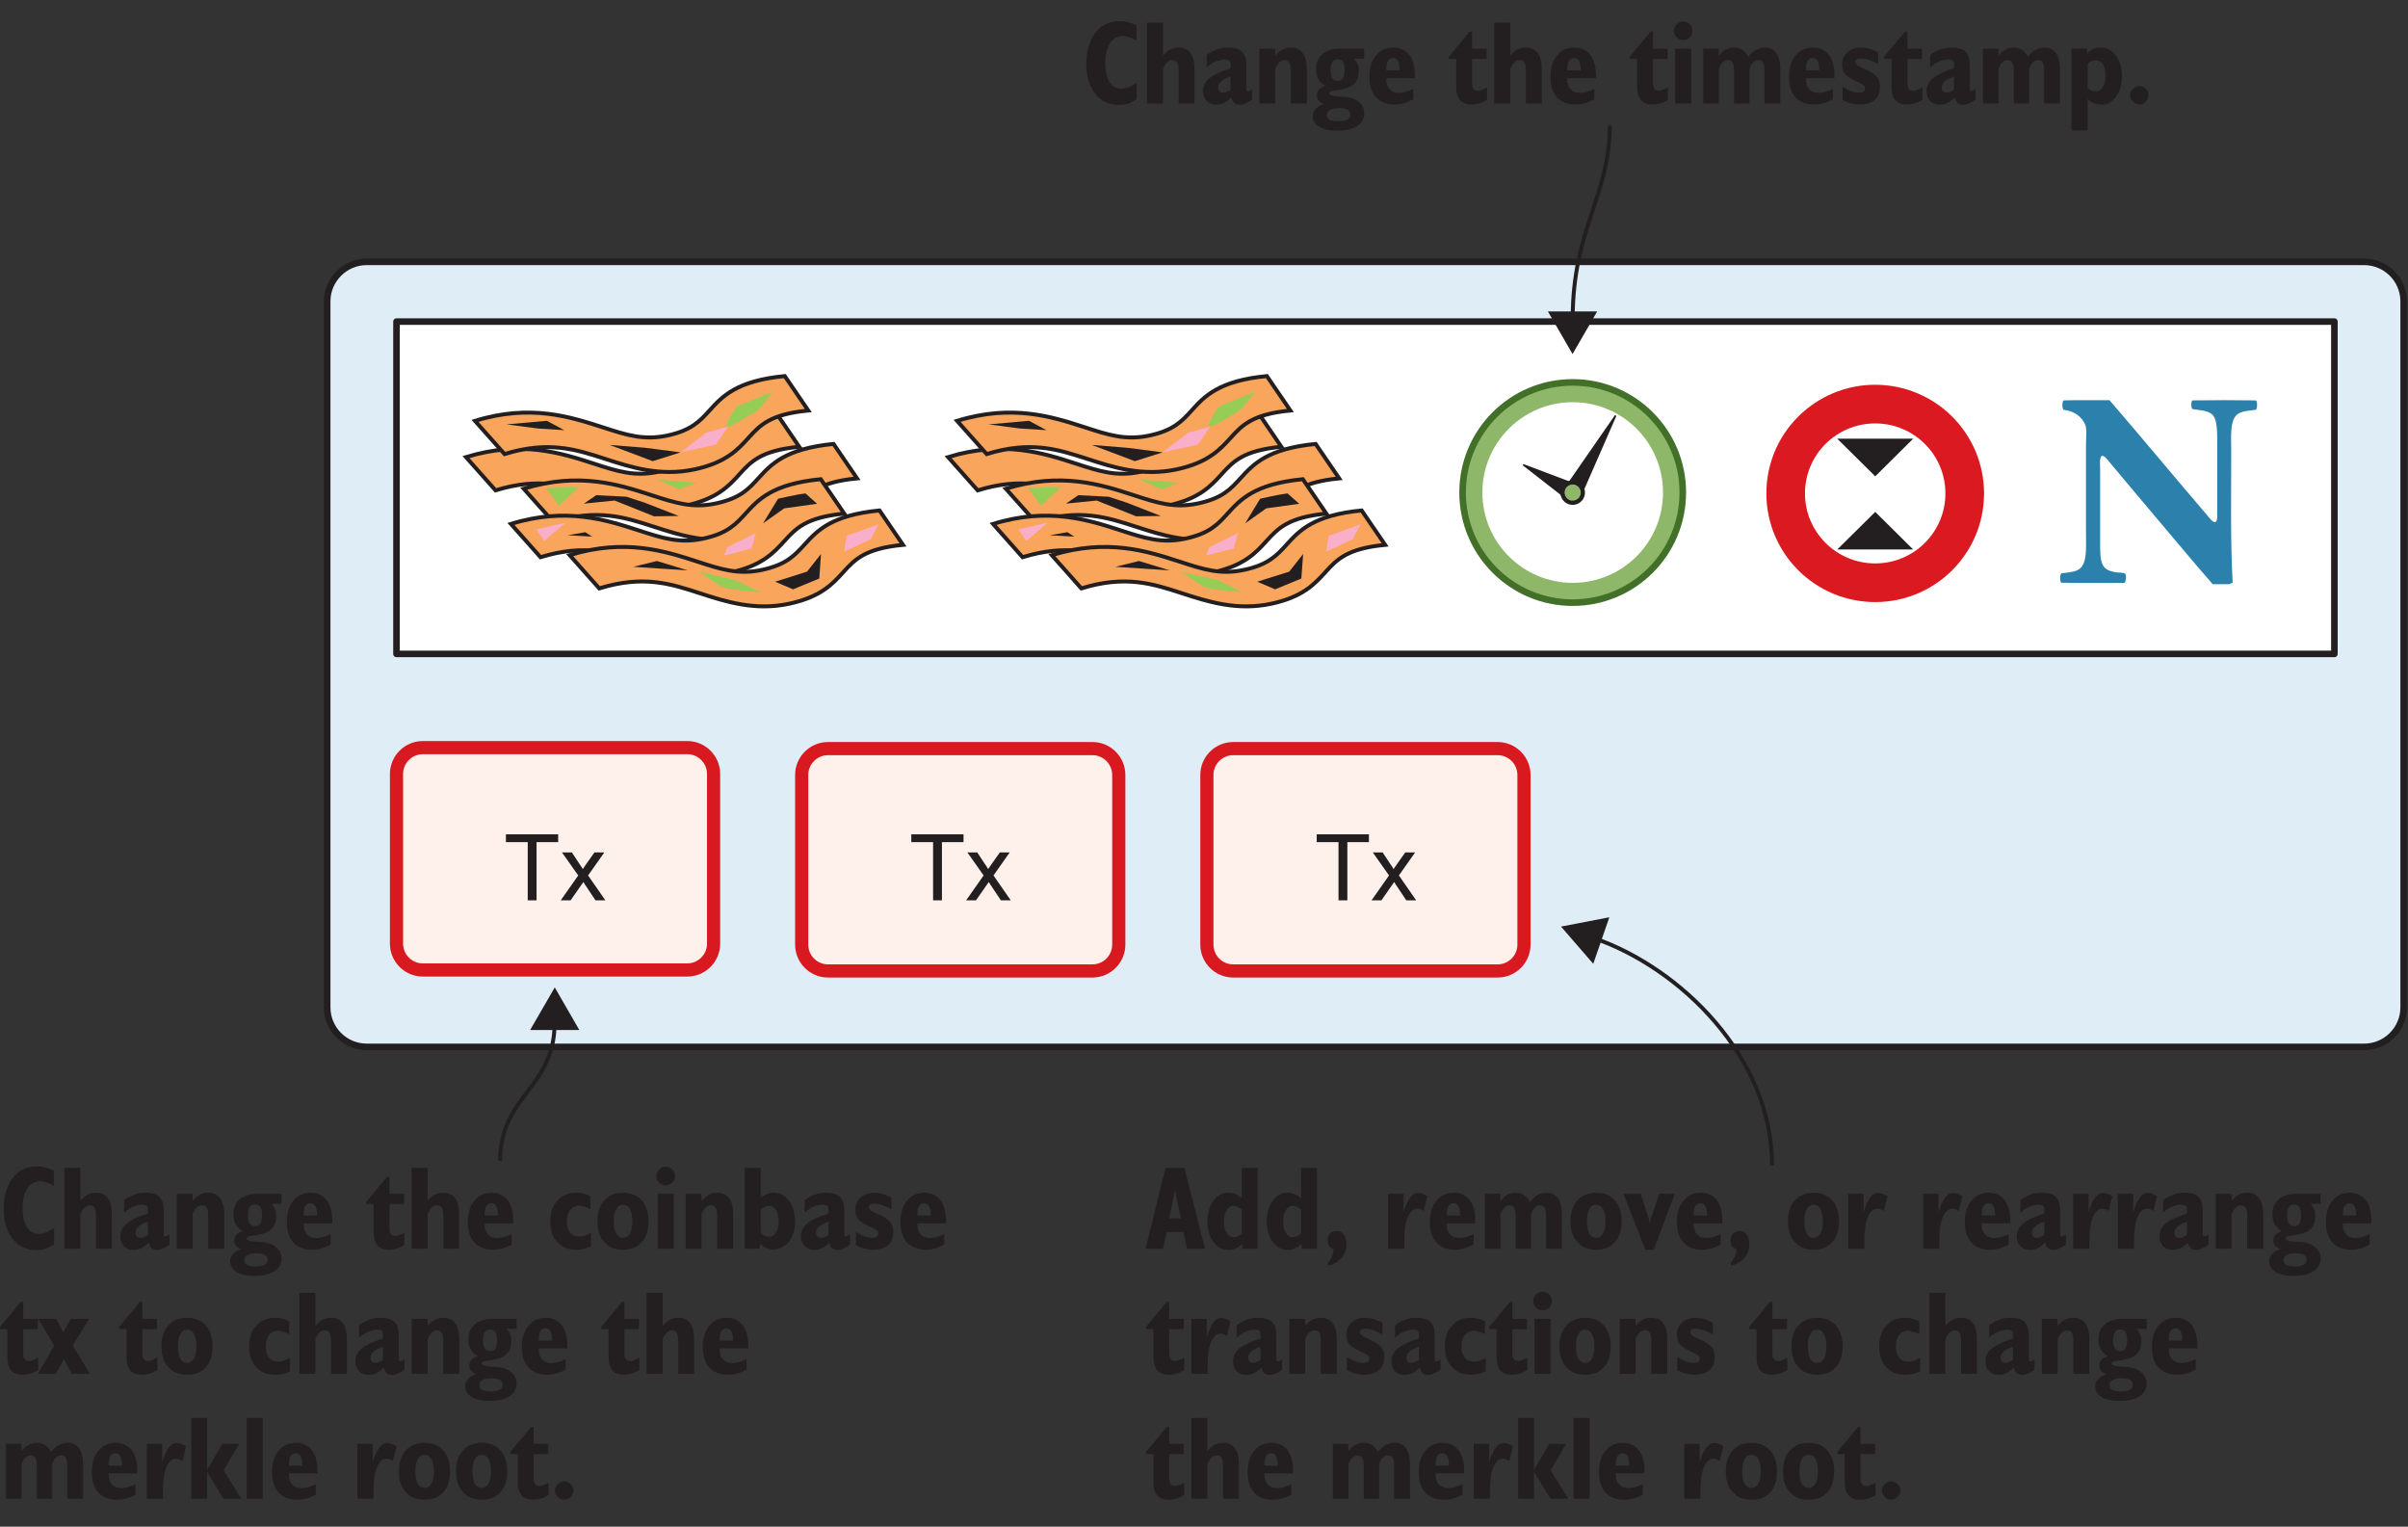 <?xml version="1.0" encoding="UTF-8"?>
<svg xmlns="http://www.w3.org/2000/svg" xmlns:xlink="http://www.w3.org/1999/xlink" width="183pt" height="116pt" viewBox="0 0 183 116" version="1.1">
<rect x="0" y="0" width="183" height="116" fill="#333333" stroke="none"/>
<defs>
<g>
<symbol overflow="visible" id="glyph0-0">
<path style="stroke:none;" d="M 4.953 1.594 L 4.953 -6.344 L 0.453 -6.344 L 0.453 1.594 Z M 0.953 -5.844 L 4.453 -5.844 L 4.453 1.094 L 0.953 1.094 Z M 0.953 -5.844 "/>
</symbol>
<symbol overflow="visible" id="glyph0-1">
<path style="stroke:none;" d="M 4.109 -1.578 C 3.859 -1.406 3.641 -1.281 3.469 -1.219 C 3.297 -1.156 3.125 -1.125 2.969 -1.125 C 2.562 -1.125 2.266 -1.281 2.047 -1.625 C 1.828 -1.953 1.719 -2.438 1.719 -3.062 C 1.719 -3.719 1.844 -4.219 2.078 -4.578 C 2.312 -4.938 2.641 -5.125 3.078 -5.125 C 3.219 -5.125 3.359 -5.094 3.531 -5.031 C 3.719 -4.984 3.891 -4.891 4.094 -4.781 L 4.094 -5.938 C 3.875 -6.031 3.656 -6.125 3.453 -6.172 C 3.234 -6.234 3.016 -6.25 2.766 -6.25 C 2.016 -6.25 1.406 -5.953 0.969 -5.375 C 0.516 -4.781 0.281 -4 0.281 -3.016 C 0.281 -2.062 0.516 -1.312 0.969 -0.734 C 1.406 -0.172 2.016 0.109 2.766 0.109 C 3.031 0.109 3.266 0.078 3.484 0 C 3.703 -0.078 3.906 -0.188 4.109 -0.328 Z M 4.109 -1.578 "/>
</symbol>
<symbol overflow="visible" id="glyph0-2">
<path style="stroke:none;" d="M 1.672 0 L 1.672 -2.656 C 1.781 -2.875 1.891 -3.047 2 -3.141 C 2.109 -3.234 2.234 -3.297 2.375 -3.297 C 2.547 -3.297 2.672 -3.234 2.75 -3.109 C 2.828 -2.969 2.859 -2.75 2.859 -2.453 L 2.859 0 L 4.062 0 L 4.062 -2.641 C 4.062 -3.156 3.969 -3.562 3.766 -3.828 C 3.562 -4.109 3.266 -4.25 2.875 -4.25 C 2.625 -4.25 2.406 -4.203 2.219 -4.109 C 2.047 -4.016 1.859 -3.859 1.672 -3.641 L 1.672 -6.141 L 0.453 -6.141 L 0.453 0 Z M 1.672 0 "/>
</symbol>
<symbol overflow="visible" id="glyph0-3">
<path style="stroke:none;" d="M 2.031 -0.891 C 1.938 -0.844 1.844 -0.828 1.75 -0.828 C 1.625 -0.828 1.531 -0.859 1.469 -0.922 C 1.406 -1 1.375 -1.094 1.375 -1.234 C 1.375 -1.406 1.453 -1.562 1.609 -1.688 C 1.75 -1.812 1.984 -1.938 2.312 -2.047 L 2.312 -1.047 C 2.219 -0.984 2.125 -0.922 2.031 -0.891 Z M 2.594 -0.031 C 2.703 0.047 2.844 0.094 3 0.094 C 3.125 0.094 3.281 0.062 3.422 0 C 3.578 -0.062 3.766 -0.156 3.953 -0.312 L 3.953 -1.094 C 3.875 -1.031 3.812 -1 3.766 -0.984 C 3.703 -0.953 3.656 -0.938 3.641 -0.938 C 3.594 -0.938 3.562 -0.953 3.547 -0.984 C 3.531 -1 3.516 -1.031 3.516 -1.094 L 3.516 -2.906 C 3.516 -3.391 3.406 -3.719 3.188 -3.938 C 2.969 -4.156 2.609 -4.25 2.125 -4.25 C 1.828 -4.25 1.531 -4.219 1.281 -4.109 C 1.016 -4.016 0.75 -3.875 0.5 -3.688 L 0.5 -2.734 C 0.719 -2.938 0.938 -3.094 1.172 -3.188 C 1.406 -3.281 1.641 -3.344 1.875 -3.344 C 2.031 -3.344 2.141 -3.312 2.219 -3.266 C 2.281 -3.203 2.312 -3.125 2.312 -3.016 L 2.312 -2.672 C 1.547 -2.438 1.016 -2.172 0.688 -1.906 C 0.375 -1.641 0.219 -1.328 0.219 -0.953 C 0.219 -0.641 0.312 -0.391 0.5 -0.188 C 0.688 0 0.938 0.094 1.25 0.094 C 1.438 0.094 1.625 0.047 1.797 -0.031 C 1.969 -0.109 2.172 -0.266 2.375 -0.453 C 2.438 -0.266 2.5 -0.125 2.594 -0.031 Z M 2.594 -0.031 "/>
</symbol>
<symbol overflow="visible" id="glyph0-4">
<path style="stroke:none;" d="M 1.656 0 L 1.656 -2.656 C 1.766 -2.875 1.875 -3.047 1.984 -3.141 C 2.094 -3.234 2.234 -3.297 2.359 -3.297 C 2.531 -3.297 2.656 -3.234 2.734 -3.109 C 2.812 -2.984 2.844 -2.766 2.844 -2.453 L 2.844 0 L 4.062 0 L 4.062 -2.641 C 4.062 -3.156 3.953 -3.562 3.75 -3.828 C 3.547 -4.109 3.25 -4.25 2.859 -4.25 C 2.609 -4.25 2.391 -4.203 2.219 -4.109 C 2.031 -4.016 1.844 -3.859 1.672 -3.641 L 1.641 -4.172 L 0.453 -4.172 L 0.453 0 Z M 1.656 0 "/>
</symbol>
<symbol overflow="visible" id="glyph0-5">
<path style="stroke:none;" d="M 2.672 0.469 C 2.812 0.547 2.875 0.672 2.875 0.844 C 2.875 1.016 2.812 1.125 2.656 1.219 C 2.5 1.297 2.281 1.344 2 1.344 C 1.688 1.344 1.469 1.312 1.328 1.234 C 1.188 1.156 1.109 1.031 1.109 0.875 C 1.109 0.703 1.188 0.562 1.344 0.484 C 1.5 0.391 1.719 0.344 2.016 0.344 C 2.312 0.344 2.531 0.391 2.672 0.469 Z M 1.516 -3.156 C 1.609 -3.297 1.75 -3.359 1.922 -3.359 C 2.109 -3.359 2.234 -3.297 2.328 -3.172 C 2.406 -3.047 2.453 -2.828 2.453 -2.531 C 2.453 -2.25 2.406 -2.047 2.328 -1.906 C 2.234 -1.781 2.109 -1.719 1.922 -1.719 C 1.75 -1.719 1.609 -1.781 1.516 -1.922 C 1.438 -2.047 1.391 -2.266 1.391 -2.531 C 1.391 -2.812 1.438 -3.031 1.516 -3.156 Z M 0.5 -1.047 C 0.391 -0.922 0.344 -0.781 0.344 -0.609 C 0.344 -0.453 0.391 -0.328 0.484 -0.219 C 0.562 -0.109 0.703 -0.031 0.875 0.031 C 0.609 0.125 0.391 0.25 0.25 0.406 C 0.109 0.562 0.031 0.734 0.031 0.938 C 0.031 1.297 0.203 1.578 0.516 1.766 C 0.844 1.969 1.297 2.062 1.875 2.062 C 2.531 2.062 3.031 1.953 3.391 1.719 C 3.75 1.484 3.938 1.156 3.938 0.734 C 3.938 0.375 3.781 0.078 3.484 -0.141 C 3.203 -0.375 2.812 -0.5 2.328 -0.516 C 2.266 -0.516 2.156 -0.531 2.047 -0.531 C 1.531 -0.562 1.281 -0.641 1.281 -0.781 C 1.281 -0.891 1.453 -0.969 1.781 -1 C 1.984 -1.016 2.141 -1.047 2.266 -1.078 C 2.688 -1.156 3 -1.312 3.219 -1.531 C 3.422 -1.766 3.531 -2.062 3.531 -2.453 C 3.531 -2.641 3.516 -2.828 3.453 -2.984 C 3.391 -3.125 3.297 -3.281 3.172 -3.406 L 3.938 -3.406 L 3.938 -4.172 L 2.141 -4.172 C 1.547 -4.172 1.094 -4.031 0.766 -3.766 C 0.438 -3.484 0.281 -3.109 0.281 -2.625 C 0.281 -2.328 0.328 -2.062 0.453 -1.859 C 0.562 -1.641 0.75 -1.469 0.984 -1.344 C 0.781 -1.266 0.609 -1.172 0.5 -1.047 Z M 0.5 -1.047 "/>
</symbol>
<symbol overflow="visible" id="glyph0-6">
<path style="stroke:none;" d="M 1.516 -2.609 C 1.516 -2.891 1.562 -3.109 1.641 -3.234 C 1.734 -3.391 1.859 -3.453 2.016 -3.453 C 2.188 -3.453 2.328 -3.391 2.406 -3.234 C 2.484 -3.094 2.531 -2.875 2.531 -2.562 L 2.531 -2.516 L 1.516 -2.516 Z M 2.969 -0.875 C 2.797 -0.844 2.641 -0.812 2.5 -0.812 C 2.172 -0.812 1.938 -0.906 1.766 -1.094 C 1.594 -1.266 1.516 -1.531 1.516 -1.875 L 1.516 -1.922 L 3.688 -1.922 C 3.688 -1.953 3.688 -1.984 3.688 -2.047 C 3.688 -2.094 3.688 -2.125 3.688 -2.141 C 3.688 -2.797 3.547 -3.312 3.266 -3.688 C 2.969 -4.062 2.562 -4.25 2.062 -4.25 C 1.5 -4.25 1.047 -4.047 0.734 -3.641 C 0.391 -3.25 0.234 -2.703 0.234 -2.016 C 0.234 -1.344 0.406 -0.828 0.734 -0.469 C 1.078 -0.094 1.562 0.078 2.172 0.078 C 2.391 0.078 2.609 0.047 2.844 -0.016 C 3.078 -0.078 3.328 -0.188 3.562 -0.312 L 3.562 -1.109 C 3.328 -1 3.125 -0.922 2.969 -0.875 Z M 2.969 -0.875 "/>
</symbol>
<symbol overflow="visible" id="glyph0-7">
<path style="stroke:none;" d=""/>
</symbol>
<symbol overflow="visible" id="glyph0-8">
<path style="stroke:none;" d="M 0 -3.562 L 0 -3.391 L 0.562 -3.391 L 0.562 -1.281 C 0.562 -0.812 0.656 -0.484 0.859 -0.25 C 1.047 -0.031 1.344 0.078 1.75 0.078 C 1.938 0.078 2.141 0.047 2.328 -0.016 C 2.516 -0.062 2.703 -0.156 2.906 -0.281 L 2.906 -1.219 C 2.734 -1.125 2.578 -1.062 2.484 -1.031 C 2.375 -0.984 2.297 -0.969 2.219 -0.969 C 2.062 -0.969 1.953 -1.016 1.875 -1.109 C 1.812 -1.203 1.766 -1.344 1.766 -1.531 L 1.766 -3.391 L 2.875 -3.391 L 2.875 -4.172 L 1.766 -4.172 L 1.766 -5.453 L 1.578 -5.453 Z M 0 -3.562 "/>
</symbol>
<symbol overflow="visible" id="glyph0-9">
<path style="stroke:none;" d="M 0.562 -5.016 C 0.703 -4.891 0.875 -4.812 1.062 -4.812 C 1.266 -4.812 1.438 -4.891 1.562 -5.016 C 1.703 -5.156 1.766 -5.312 1.766 -5.516 C 1.766 -5.719 1.703 -5.891 1.562 -6.016 C 1.438 -6.156 1.266 -6.234 1.062 -6.234 C 0.859 -6.234 0.703 -6.156 0.562 -6.016 C 0.438 -5.875 0.359 -5.719 0.359 -5.516 C 0.359 -5.312 0.438 -5.156 0.562 -5.016 Z M 1.672 0 L 1.672 -4.172 L 0.453 -4.172 L 0.453 0 Z M 1.672 0 "/>
</symbol>
<symbol overflow="visible" id="glyph0-10">
<path style="stroke:none;" d="M 1.641 0 L 1.641 -2.656 C 1.719 -2.859 1.812 -3.016 1.938 -3.125 C 2.047 -3.234 2.172 -3.297 2.328 -3.297 C 2.484 -3.297 2.609 -3.234 2.688 -3.109 C 2.75 -2.984 2.797 -2.766 2.797 -2.453 L 2.797 0 L 3.969 0 L 3.969 -2.656 C 4.047 -2.859 4.141 -3.016 4.25 -3.125 C 4.375 -3.234 4.516 -3.297 4.641 -3.297 C 4.812 -3.297 4.938 -3.234 5 -3.109 C 5.078 -2.984 5.109 -2.766 5.109 -2.453 L 5.109 0 L 6.312 0 L 6.312 -2.641 C 6.312 -3.156 6.203 -3.562 6.016 -3.828 C 5.812 -4.109 5.531 -4.25 5.141 -4.25 C 4.891 -4.25 4.656 -4.188 4.469 -4.078 C 4.25 -3.969 4.062 -3.781 3.875 -3.547 C 3.766 -3.781 3.609 -3.953 3.422 -4.078 C 3.266 -4.188 3.031 -4.25 2.781 -4.25 C 2.562 -4.25 2.359 -4.203 2.188 -4.109 C 2 -4.016 1.828 -3.859 1.641 -3.641 L 1.625 -4.172 L 0.453 -4.172 L 0.453 0 Z M 1.641 0 "/>
</symbol>
<symbol overflow="visible" id="glyph0-11">
<path style="stroke:none;" d="M 0.984 -0.016 C 1.203 0.047 1.406 0.078 1.609 0.078 C 2.109 0.078 2.5 -0.031 2.781 -0.266 C 3.062 -0.516 3.188 -0.844 3.188 -1.281 C 3.188 -1.578 3.109 -1.812 2.969 -2.016 C 2.797 -2.203 2.516 -2.406 2.109 -2.594 C 2.047 -2.625 1.953 -2.656 1.844 -2.703 C 1.5 -2.859 1.328 -3 1.328 -3.156 C 1.328 -3.25 1.359 -3.312 1.438 -3.359 C 1.5 -3.406 1.609 -3.422 1.75 -3.422 C 1.938 -3.422 2.141 -3.391 2.359 -3.312 C 2.578 -3.234 2.812 -3.125 3.047 -2.984 L 3.047 -3.875 C 2.828 -4 2.594 -4.094 2.375 -4.156 C 2.156 -4.219 1.938 -4.25 1.703 -4.25 C 1.297 -4.25 0.969 -4.125 0.703 -3.891 C 0.438 -3.641 0.312 -3.344 0.312 -2.969 C 0.312 -2.672 0.375 -2.438 0.531 -2.234 C 0.688 -2.047 1.062 -1.828 1.656 -1.562 C 1.812 -1.469 1.922 -1.406 1.984 -1.359 C 2.031 -1.312 2.047 -1.234 2.047 -1.156 C 2.047 -1.047 2.016 -0.969 1.938 -0.906 C 1.859 -0.859 1.75 -0.828 1.609 -0.828 C 1.438 -0.828 1.234 -0.859 1.031 -0.922 C 0.828 -1 0.609 -1.109 0.344 -1.266 L 0.344 -0.266 C 0.562 -0.156 0.781 -0.062 0.984 -0.016 Z M 0.984 -0.016 "/>
</symbol>
<symbol overflow="visible" id="glyph0-12">
<path style="stroke:none;" d="M 1.938 -3.219 C 2.047 -3.266 2.156 -3.281 2.266 -3.281 C 2.5 -3.281 2.688 -3.188 2.828 -2.984 C 2.969 -2.766 3.031 -2.484 3.031 -2.109 C 3.031 -1.734 2.969 -1.453 2.828 -1.234 C 2.688 -1.031 2.516 -0.922 2.281 -0.922 C 2.172 -0.922 2.062 -0.938 1.969 -0.984 C 1.859 -1.031 1.766 -1.109 1.672 -1.203 L 1.672 -3 C 1.75 -3.109 1.859 -3.172 1.938 -3.219 Z M 1.672 2.047 L 1.672 -0.344 C 1.828 -0.188 1.984 -0.078 2.172 -0.016 C 2.344 0.047 2.531 0.094 2.734 0.094 C 3.156 0.094 3.531 -0.109 3.828 -0.516 C 4.125 -0.938 4.281 -1.453 4.281 -2.078 C 4.281 -2.719 4.125 -3.25 3.812 -3.656 C 3.516 -4.062 3.125 -4.25 2.656 -4.25 C 2.453 -4.25 2.266 -4.219 2.094 -4.141 C 1.922 -4.062 1.766 -3.938 1.641 -3.781 L 1.609 -4.172 L 0.453 -4.172 L 0.453 2.047 Z M 1.672 2.047 "/>
</symbol>
<symbol overflow="visible" id="glyph0-13">
<path style="stroke:none;" d="M 0.609 -0.141 C 0.75 0 0.906 0.078 1.094 0.078 C 1.281 0.078 1.453 0 1.578 -0.141 C 1.719 -0.266 1.797 -0.438 1.797 -0.625 C 1.797 -0.812 1.734 -0.984 1.594 -1.109 C 1.453 -1.25 1.281 -1.328 1.094 -1.328 C 0.906 -1.328 0.75 -1.25 0.609 -1.109 C 0.469 -0.969 0.391 -0.812 0.391 -0.625 C 0.391 -0.438 0.469 -0.266 0.609 -0.141 Z M 0.609 -0.141 "/>
</symbol>
<symbol overflow="visible" id="glyph0-14">
<path style="stroke:none;" d="M 3.344 -1.203 C 3.156 -1.109 3 -1.031 2.859 -0.984 C 2.719 -0.938 2.578 -0.922 2.453 -0.922 C 2.156 -0.922 1.922 -1.016 1.75 -1.219 C 1.578 -1.438 1.5 -1.703 1.5 -2.078 C 1.5 -2.438 1.578 -2.734 1.75 -2.938 C 1.922 -3.156 2.156 -3.266 2.438 -3.266 C 2.547 -3.266 2.672 -3.234 2.812 -3.188 C 2.969 -3.156 3.109 -3.094 3.281 -3 L 3.281 -3.984 C 3.109 -4.078 2.922 -4.141 2.75 -4.188 C 2.578 -4.234 2.391 -4.25 2.219 -4.25 C 1.625 -4.25 1.141 -4.062 0.781 -3.656 C 0.406 -3.266 0.234 -2.734 0.234 -2.078 C 0.234 -1.406 0.406 -0.891 0.781 -0.5 C 1.141 -0.109 1.609 0.078 2.219 0.078 C 2.406 0.078 2.594 0.062 2.797 0.016 C 2.969 -0.031 3.156 -0.094 3.344 -0.188 Z M 3.344 -1.203 "/>
</symbol>
<symbol overflow="visible" id="glyph0-15">
<path style="stroke:none;" d="M 0.75 -0.5 C 1.094 -0.109 1.562 0.078 2.172 0.078 C 2.766 0.078 3.25 -0.109 3.594 -0.5 C 3.938 -0.875 4.109 -1.406 4.109 -2.078 C 4.109 -2.75 3.938 -3.281 3.594 -3.672 C 3.234 -4.062 2.766 -4.25 2.172 -4.25 C 1.578 -4.25 1.094 -4.062 0.75 -3.672 C 0.391 -3.281 0.219 -2.75 0.219 -2.078 C 0.219 -1.406 0.391 -0.875 0.75 -0.5 Z M 1.656 -3.016 C 1.766 -3.234 1.938 -3.344 2.172 -3.344 C 2.391 -3.344 2.578 -3.234 2.688 -3.016 C 2.812 -2.797 2.875 -2.5 2.875 -2.078 C 2.875 -1.672 2.812 -1.359 2.688 -1.156 C 2.578 -0.938 2.406 -0.828 2.172 -0.828 C 1.938 -0.828 1.766 -0.938 1.656 -1.141 C 1.531 -1.359 1.469 -1.672 1.469 -2.078 C 1.469 -2.5 1.531 -2.797 1.656 -3.016 Z M 1.656 -3.016 "/>
</symbol>
<symbol overflow="visible" id="glyph0-16">
<path style="stroke:none;" d="M 1.969 -3.172 C 2.062 -3.219 2.172 -3.25 2.281 -3.25 C 2.516 -3.25 2.688 -3.141 2.828 -2.938 C 2.969 -2.719 3.031 -2.438 3.031 -2.062 C 3.031 -1.703 2.969 -1.422 2.828 -1.219 C 2.688 -1.016 2.516 -0.906 2.281 -0.906 C 2.172 -0.906 2.062 -0.938 1.969 -0.984 C 1.859 -1.047 1.766 -1.125 1.672 -1.234 L 1.672 -2.969 C 1.766 -3.062 1.859 -3.125 1.969 -3.172 Z M 1.578 0 L 1.641 -0.375 C 1.797 -0.219 1.953 -0.109 2.109 -0.047 C 2.266 0.031 2.422 0.062 2.594 0.062 C 3.094 0.062 3.484 -0.141 3.812 -0.531 C 4.125 -0.922 4.281 -1.438 4.281 -2.078 C 4.281 -2.703 4.125 -3.234 3.812 -3.641 C 3.516 -4.047 3.109 -4.25 2.641 -4.25 C 2.484 -4.25 2.328 -4.219 2.156 -4.156 C 1.984 -4.094 1.828 -4 1.672 -3.875 L 1.672 -6.141 L 0.453 -6.141 L 0.453 0 Z M 1.578 0 "/>
</symbol>
<symbol overflow="visible" id="glyph0-17">
<path style="stroke:none;" d="M 1.234 0 L 1.859 -1.094 L 2.453 0 L 3.828 0 L 2.531 -2.156 L 3.781 -4.172 L 2.375 -4.172 L 1.812 -3.156 L 1.266 -4.172 L -0.094 -4.172 L 1.125 -2.141 L -0.109 0 Z M 1.234 0 "/>
</symbol>
<symbol overflow="visible" id="glyph0-18">
<path style="stroke:none;" d="M 1.688 0 L 1.688 -0.672 C 1.688 -1.391 1.766 -1.969 1.953 -2.406 C 2.141 -2.828 2.375 -3.047 2.672 -3.047 C 2.75 -3.047 2.828 -3.031 2.922 -3 C 3 -2.969 3.078 -2.922 3.156 -2.859 L 3.438 -3.984 C 3.328 -4.062 3.188 -4.125 3.078 -4.172 C 2.953 -4.219 2.828 -4.234 2.703 -4.234 C 2.5 -4.234 2.297 -4.125 2.125 -3.875 C 1.938 -3.641 1.766 -3.266 1.625 -2.781 L 1.625 -4.172 L 0.453 -4.172 L 0.453 0 Z M 1.688 0 "/>
</symbol>
<symbol overflow="visible" id="glyph0-19">
<path style="stroke:none;" d="M 1.641 0 L 1.641 -2.047 L 2.891 0 L 4.25 0 L 2.906 -2.156 L 4.078 -4.172 L 2.797 -4.172 L 1.641 -2.188 L 1.641 -6.141 L 0.438 -6.141 L 0.438 0 Z M 1.641 0 "/>
</symbol>
<symbol overflow="visible" id="glyph0-20">
<path style="stroke:none;" d="M 1.688 0 L 1.688 -6.141 L 0.469 -6.141 L 0.469 0 Z M 1.688 0 "/>
</symbol>
<symbol overflow="visible" id="glyph0-21">
<path style="stroke:none;" d="M 2.203 -4.422 L 2.656 -2.297 L 1.766 -2.297 Z M 1.297 0 L 1.562 -1.266 L 2.859 -1.266 L 3.109 0 L 4.484 0 L 2.922 -6.141 L 1.484 -6.141 L -0.031 0 Z M 1.297 0 "/>
</symbol>
<symbol overflow="visible" id="glyph0-22">
<path style="stroke:none;" d="M 2.562 -0.953 C 2.469 -0.906 2.359 -0.875 2.25 -0.875 C 2 -0.875 1.812 -0.984 1.688 -1.188 C 1.547 -1.391 1.484 -1.688 1.484 -2.062 C 1.484 -2.438 1.547 -2.719 1.688 -2.938 C 1.812 -3.141 2 -3.25 2.234 -3.25 C 2.344 -3.25 2.453 -3.219 2.547 -3.172 C 2.641 -3.125 2.75 -3.062 2.844 -2.969 L 2.844 -1.156 C 2.75 -1.062 2.656 -1 2.562 -0.953 Z M 2.891 0 L 4.047 0 L 4.047 -6.141 L 2.844 -6.141 L 2.844 -3.828 C 2.688 -3.969 2.516 -4.094 2.344 -4.156 C 2.172 -4.219 1.984 -4.25 1.766 -4.25 C 1.344 -4.25 0.984 -4.047 0.688 -3.641 C 0.391 -3.219 0.234 -2.703 0.234 -2.078 C 0.234 -1.438 0.391 -0.922 0.688 -0.516 C 0.984 -0.109 1.375 0.094 1.859 0.094 C 2.047 0.094 2.234 0.047 2.406 -0.031 C 2.578 -0.109 2.734 -0.219 2.875 -0.375 Z M 2.891 0 "/>
</symbol>
<symbol overflow="visible" id="glyph0-23">
<path style="stroke:none;" d="M 0.375 1.281 C 0.797 1.203 1.141 1 1.391 0.719 C 1.656 0.406 1.781 0.062 1.781 -0.328 C 1.781 -0.641 1.719 -0.906 1.578 -1.078 C 1.453 -1.266 1.266 -1.344 1.031 -1.344 C 0.844 -1.344 0.672 -1.281 0.547 -1.156 C 0.406 -1.016 0.344 -0.844 0.344 -0.641 C 0.344 -0.469 0.391 -0.328 0.453 -0.219 C 0.531 -0.109 0.641 -0.031 0.797 0.031 C 0.781 0.25 0.75 0.438 0.672 0.609 C 0.609 0.766 0.5 0.906 0.375 1.047 Z M 0.375 1.281 "/>
</symbol>
<symbol overflow="visible" id="glyph0-24">
<path style="stroke:none;" d="M 2.203 0.078 L 3.797 -4.172 L 2.625 -4.172 L 2.094 -2.641 C 2.047 -2.531 2.016 -2.422 1.984 -2.297 C 1.953 -2.172 1.922 -2.047 1.906 -1.922 C 1.875 -2.062 1.844 -2.219 1.812 -2.328 C 1.766 -2.453 1.75 -2.562 1.703 -2.656 L 1.203 -4.172 L -0.094 -4.172 L 1.562 0.078 Z M 2.203 0.078 "/>
</symbol>
<symbol overflow="visible" id="glyph1-0">
<path style="stroke:none;" d="M 4.375 0 L 4.375 -4.375 L 0.875 -4.375 L 0.875 0 Z M 0.984 -4.266 L 4.266 -4.266 L 4.266 -0.109 L 0.984 -0.109 Z M 0.984 -4.266 "/>
</symbol>
<symbol overflow="visible" id="glyph1-1">
<path style="stroke:none;" d="M 2.484 0 L 2.484 -4.422 L 4.125 -4.422 L 4.125 -5.016 L 0.156 -5.016 L 0.156 -4.422 L 1.812 -4.422 L 1.812 0 Z M 2.484 0 "/>
</symbol>
<symbol overflow="visible" id="glyph1-2">
<path style="stroke:none;" d="M 0.797 0 L 1.766 -1.391 L 1.938 -1.125 L 2.688 0 L 3.438 0 L 2.125 -1.891 L 3.359 -3.641 L 2.609 -3.641 L 2 -2.781 C 1.922 -2.656 1.828 -2.531 1.719 -2.375 C 1.656 -2.484 1.578 -2.625 1.469 -2.766 L 0.891 -3.641 L 0.141 -3.641 L 1.375 -1.891 L 0.047 0 Z M 0.797 0 "/>
</symbol>
</g>
<clipPath id="clip1">
  <path d="M 24 19 L 182.922 19 L 182.922 80 L 24 80 Z M 24 19 "/>
</clipPath>
</defs>
<g id="surface1">
<g clip-path="url(#clip1)" clip-rule="nonzero">
<path style=" stroke:none;fill-rule:nonzero;fill:rgb(87.045%,92.738%,96.3%);fill-opacity:1;" d="M 182.672 76.543 C 182.672 78.195 181.324 79.543 179.672 79.543 L 27.863 79.543 C 26.215 79.543 24.863 78.195 24.863 76.543 L 24.863 22.895 C 24.863 21.246 26.215 19.895 27.863 19.895 L 179.672 19.895 C 181.324 19.895 182.672 21.246 182.672 22.895 L 182.672 76.543 "/>
<path style="fill:none;stroke-width:5;stroke-linecap:butt;stroke-linejoin:round;stroke:rgb(13.73%,12.16%,12.549%);stroke-opacity:1;stroke-miterlimit:14.336;" d="M 1826.719 394.57 C 1826.719 378.047 1813.242 364.57 1796.719 364.57 L 278.633 364.57 C 262.148 364.57 248.633 378.047 248.633 394.57 L 248.633 931.055 C 248.633 947.539 262.148 961.055 278.633 961.055 L 1796.719 961.055 C 1813.242 961.055 1826.719 947.539 1826.719 931.055 Z M 1826.719 394.57 " transform="matrix(0.1,0,0,-0.1,0,116)"/>
</g>
<path style=" stroke:none;fill-rule:nonzero;fill:rgb(100%,100%,100%);fill-opacity:1;" d="M 30.133 24.434 L 177.406 24.434 L 177.406 49.684 L 30.133 49.684 L 30.133 24.434 "/>
<path style="fill:none;stroke-width:5;stroke-linecap:butt;stroke-linejoin:round;stroke:rgb(13.73%,12.16%,12.549%);stroke-opacity:1;stroke-miterlimit:14.336;" d="M 301.328 915.664 L 1774.062 915.664 L 1774.062 663.164 L 301.328 663.164 Z M 301.328 915.664 " transform="matrix(0.1,0,0,-0.1,0,116)"/>
<path style=" stroke:none;fill-rule:nonzero;fill:rgb(55.818%,71.75%,41.235%);fill-opacity:1;" d="M 111.152 37.422 C 111.152 42.043 114.898 45.789 119.52 45.789 C 124.141 45.789 127.887 42.043 127.887 37.422 C 127.887 32.801 124.141 29.055 119.52 29.055 C 114.898 29.055 111.152 32.801 111.152 37.422 "/>
<path style="fill:none;stroke-width:5;stroke-linecap:butt;stroke-linejoin:miter;stroke:rgb(26.077%,44.025%,16.101%);stroke-opacity:1;stroke-miterlimit:4;" d="M 1111.523 785.781 C 1111.523 739.57 1148.984 702.109 1195.195 702.109 C 1241.406 702.109 1278.867 739.57 1278.867 785.781 C 1278.867 831.992 1241.406 869.453 1195.195 869.453 C 1148.984 869.453 1111.523 831.992 1111.523 785.781 Z M 1111.523 785.781 " transform="matrix(0.1,0,0,-0.1,0,116)"/>
<path style=" stroke:none;fill-rule:nonzero;fill:rgb(100%,100%,100%);fill-opacity:1;" d="M 112.656 37.422 C 112.656 41.211 115.73 44.285 119.52 44.285 C 123.309 44.285 126.383 41.211 126.383 37.422 C 126.383 33.633 123.309 30.559 119.52 30.559 C 115.73 30.559 112.656 33.633 112.656 37.422 "/>
<path style=" stroke:none;fill-rule:nonzero;fill:rgb(13.73%,12.16%,12.549%);fill-opacity:1;" d="M 118.898 37.074 L 120.137 37.773 L 122.84 31.598 L 122.73 31.543 L 118.898 37.074 "/>
<path style=" stroke:none;fill-rule:nonzero;fill:rgb(13.73%,12.16%,12.549%);fill-opacity:1;" d="M 119.168 38.039 L 119.867 36.805 L 115.773 35.258 L 115.719 35.352 L 119.168 38.039 "/>
<path style=" stroke:none;fill-rule:nonzero;fill:rgb(55.818%,71.75%,41.235%);fill-opacity:1;" d="M 118.957 37.105 C 118.785 37.414 118.895 37.809 119.199 37.98 C 119.512 38.156 119.902 38.047 120.078 37.738 C 120.25 37.43 120.145 37.039 119.832 36.863 C 119.527 36.691 119.133 36.797 118.957 37.105 "/>
<path style=" stroke:none;fill-rule:nonzero;fill:rgb(13.73%,12.16%,12.549%);fill-opacity:1;" d="M 119.52 36.805 C 119.293 36.805 119.086 36.922 118.977 37.117 C 118.812 37.414 118.914 37.797 119.211 37.965 C 119.5 38.121 119.895 38.016 120.055 37.727 C 120.223 37.43 120.117 37.051 119.82 36.887 C 119.727 36.832 119.621 36.805 119.52 36.805 Z M 119.516 38.359 C 119.355 38.359 119.199 38.316 119.055 38.238 C 118.605 37.984 118.453 37.414 118.707 36.965 C 118.945 36.531 119.539 36.363 119.977 36.609 C 120.426 36.863 120.586 37.43 120.332 37.883 C 120.168 38.176 119.852 38.359 119.516 38.359 "/>
<path style=" stroke:none;fill-rule:nonzero;fill:rgb(97.411%,64.517%,36.134%);fill-opacity:1;" d="M 74.301 37.258 L 72.051 34.73 C 76.258 33.441 79.301 34.426 81.746 35.219 C 83.559 35.812 84.875 36.234 86.68 35.844 C 88.512 35.453 89.145 34.75 89.887 33.938 C 90.844 32.883 91.93 31.688 95.598 31.332 L 97.379 33.945 C 94.477 34.227 93.711 35.066 92.824 36.043 C 92.035 36.914 91.137 37.902 88.75 38.414 C 86.129 38.98 83.91 38.262 81.953 37.625 C 79.738 36.906 77.648 36.227 74.301 37.258 "/>
<path style="fill:none;stroke-width:3;stroke-linecap:butt;stroke-linejoin:miter;stroke:rgb(13.73%,12.16%,12.549%);stroke-opacity:1;stroke-miterlimit:4;" d="M 743.008 787.422 L 720.508 812.695 C 762.578 825.586 793.008 815.742 817.461 807.812 C 835.586 801.875 848.75 797.656 866.797 801.562 C 885.117 805.469 891.445 812.5 898.867 820.625 C 908.438 831.172 919.297 843.125 955.977 846.68 L 973.789 820.547 C 944.766 817.734 937.109 809.336 928.242 799.57 C 920.352 790.859 911.367 780.977 887.5 775.859 C 861.289 770.195 839.102 777.383 819.531 783.75 C 797.383 790.938 776.484 797.734 743.008 787.422 Z M 743.008 787.422 " transform="matrix(0.1,0,0,-0.1,0,116)"/>
<path style=" stroke:none;fill-rule:nonzero;fill:rgb(97.411%,64.517%,36.134%);fill-opacity:1;" d="M 78.691 39.656 L 76.441 37.133 C 80.648 35.836 83.691 36.824 86.137 37.617 C 87.949 38.211 89.266 38.637 91.07 38.246 C 92.902 37.852 93.535 37.148 94.277 36.336 C 95.234 35.281 96.32 34.086 99.984 33.73 L 101.773 36.348 C 98.867 36.629 98.102 37.469 97.215 38.441 C 96.426 39.312 95.523 40.301 93.141 40.816 C 90.52 41.383 88.301 40.66 86.34 40.023 C 84.133 39.305 82.035 38.625 78.691 39.656 "/>
<path style="fill:none;stroke-width:3;stroke-linecap:butt;stroke-linejoin:miter;stroke:rgb(13.73%,12.16%,12.549%);stroke-opacity:1;stroke-miterlimit:4;" d="M 786.914 763.438 L 764.414 788.672 C 806.484 801.641 836.914 791.758 861.367 783.828 C 879.492 777.891 892.656 773.633 910.703 777.539 C 929.023 781.484 935.352 788.516 942.773 796.641 C 952.344 807.188 963.203 819.141 999.844 822.695 L 1017.734 796.523 C 988.672 793.711 981.016 785.312 972.148 775.586 C 964.258 766.875 955.234 756.992 931.406 751.836 C 905.195 746.172 883.008 753.398 863.398 759.766 C 841.328 766.953 820.352 773.75 786.914 763.438 Z M 786.914 763.438 " transform="matrix(0.1,0,0,-0.1,0,116)"/>
<path style=" stroke:none;fill-rule:nonzero;fill:rgb(97.411%,64.517%,36.134%);fill-opacity:1;" d="M 77.715 42.336 L 75.469 39.809 C 79.676 38.512 82.719 39.504 85.164 40.297 C 86.977 40.887 88.293 41.312 90.098 40.922 C 91.93 40.527 92.566 39.824 93.301 39.012 C 94.262 37.957 95.348 36.762 99.012 36.41 L 100.797 39.023 C 97.895 39.305 97.129 40.145 96.238 41.117 C 95.449 41.988 94.551 42.98 92.168 43.492 C 89.547 44.059 87.328 43.34 85.371 42.703 C 83.156 41.98 81.062 41.305 77.715 42.336 "/>
<path style="fill:none;stroke-width:3;stroke-linecap:butt;stroke-linejoin:miter;stroke:rgb(13.73%,12.16%,12.549%);stroke-opacity:1;stroke-miterlimit:4;" d="M 777.148 736.641 L 754.688 761.914 C 796.758 774.883 827.188 764.961 851.641 757.031 C 869.766 751.133 882.93 746.875 900.977 750.781 C 919.297 754.727 925.664 761.758 933.008 769.883 C 942.617 780.43 953.477 792.383 990.117 795.898 L 1007.969 769.766 C 978.945 766.953 971.289 758.555 962.383 748.828 C 954.492 740.117 945.508 730.195 921.68 725.078 C 895.469 719.414 873.281 726.602 853.711 732.969 C 831.562 740.195 810.625 746.953 777.148 736.641 Z M 777.148 736.641 " transform="matrix(0.1,0,0,-0.1,0,116)"/>
<path style=" stroke:none;fill-rule:nonzero;fill:rgb(97.411%,64.517%,36.134%);fill-opacity:1;" d="M 82.18 44.707 L 79.934 42.18 C 84.141 40.891 87.184 41.875 89.629 42.668 C 91.445 43.262 92.754 43.688 94.559 43.297 C 96.391 42.902 97.031 42.199 97.77 41.391 C 98.727 40.332 99.816 39.137 103.48 38.785 L 105.266 41.398 C 102.359 41.676 101.594 42.52 100.707 43.492 C 99.914 44.363 99.02 45.352 96.637 45.867 C 94.016 46.434 91.797 45.715 89.832 45.078 C 87.621 44.355 85.527 43.676 82.18 44.707 "/>
<path style="fill:none;stroke-width:3;stroke-linecap:butt;stroke-linejoin:miter;stroke:rgb(13.73%,12.16%,12.549%);stroke-opacity:1;stroke-miterlimit:4;" d="M 821.797 712.93 L 799.336 738.203 C 841.406 751.094 871.836 741.25 896.289 733.32 C 914.453 727.383 927.539 723.125 945.586 727.031 C 963.906 730.977 970.312 738.008 977.695 746.094 C 987.266 756.68 998.164 768.633 1034.805 772.148 L 1052.656 746.016 C 1023.594 743.242 1015.938 734.805 1007.07 725.078 C 999.141 716.367 990.195 706.484 966.367 701.328 C 940.156 695.664 917.969 702.852 898.32 709.219 C 876.211 716.445 855.273 723.242 821.797 712.93 Z M 821.797 712.93 " transform="matrix(0.1,0,0,-0.1,0,116)"/>
<path style=" stroke:none;fill-rule:nonzero;fill:rgb(97.411%,64.517%,36.134%);fill-opacity:1;" d="M 74.984 34.5 L 72.734 31.977 C 76.941 30.68 79.984 31.672 82.43 32.461 C 84.242 33.055 85.559 33.477 87.363 33.09 C 89.195 32.695 89.832 31.992 90.57 31.18 C 91.527 30.121 92.617 28.926 96.277 28.574 L 98.062 31.191 C 95.16 31.469 94.395 32.312 93.508 33.285 C 92.715 34.156 91.82 35.145 89.434 35.66 C 86.812 36.223 84.594 35.504 82.633 34.867 C 80.418 34.148 78.332 33.469 74.984 34.5 "/>
<path style="fill:none;stroke-width:3;stroke-linecap:butt;stroke-linejoin:miter;stroke:rgb(13.73%,12.16%,12.549%);stroke-opacity:1;stroke-miterlimit:4;" d="M 749.844 815 L 727.344 840.234 C 769.414 853.203 799.844 843.281 824.297 835.391 C 842.422 829.453 855.586 825.234 873.633 829.102 C 891.953 833.047 898.32 840.078 905.703 848.203 C 915.273 858.789 926.172 870.742 962.773 874.258 L 980.625 848.086 C 951.602 845.312 943.945 836.875 935.078 827.148 C 927.148 818.438 918.203 808.555 894.336 803.398 C 868.125 797.773 845.938 804.961 826.328 811.328 C 804.18 818.516 783.32 825.312 749.844 815 Z M 749.844 815 " transform="matrix(0.1,0,0,-0.1,0,116)"/>
<path style=" stroke:none;fill-rule:nonzero;fill:rgb(13.73%,12.16%,12.549%);fill-opacity:1;" d="M 75.125 32.246 L 78.195 31.973 L 79.531 32.684 L 77.531 32.559 L 75.125 32.246 "/>
<path style=" stroke:none;fill-rule:nonzero;fill:rgb(13.73%,12.16%,12.549%);fill-opacity:1;" d="M 82.969 33.805 L 86.242 35.039 L 88.359 34.371 L 85.676 34.023 L 82.969 33.805 "/>
<path style=" stroke:none;fill-rule:nonzero;fill:rgb(13.73%,12.16%,12.549%);fill-opacity:1;" d="M 84.258 37.742 L 81.953 37.625 L 81.008 38.266 L 83.348 38.031 L 86.34 39.23 L 88.219 39.203 L 85.633 38.195 L 84.258 37.742 "/>
<path style=" stroke:none;fill-rule:nonzero;fill:rgb(13.73%,12.16%,12.549%);fill-opacity:1;" d="M 97.844 37.488 C 97.262 37.551 95.766 37.895 95.766 37.895 L 94.625 39.766 L 96.234 38.625 L 98.738 38.277 L 97.844 37.488 "/>
<path style=" stroke:none;fill-rule:nonzero;fill:rgb(13.73%,12.16%,12.549%);fill-opacity:1;" d="M 99.035 42.09 L 97.973 43.434 L 95.547 44.199 L 96.906 44.777 L 98.898 43.957 L 99.035 42.09 "/>
<path style=" stroke:none;fill-rule:nonzero;fill:rgb(13.73%,12.16%,12.549%);fill-opacity:1;" d="M 88.902 43.336 L 86.559 42.625 L 84.762 43.066 L 86.902 43.207 L 88.902 43.336 "/>
<path style=" stroke:none;fill-rule:nonzero;fill:rgb(13.73%,12.16%,12.549%);fill-opacity:1;" d="M 81.117 40.434 L 79.785 40.668 L 81.641 40.773 Z M 81.117 40.434 "/>
<path style=" stroke:none;fill-rule:evenodd;fill:rgb(97.639%,68.19%,79.195%);fill-opacity:1;" d="M 91.969 32.414 L 90.312 32.871 L 88.359 34.371 L 91.043 33.781 L 91.969 32.414 "/>
<path style=" stroke:none;fill-rule:evenodd;fill:rgb(97.639%,68.19%,79.195%);fill-opacity:1;" d="M 94.082 40.504 L 91.902 41.57 L 91.664 42.211 L 93.762 41.676 L 94.082 40.504 "/>
<path style=" stroke:none;fill-rule:evenodd;fill:rgb(97.639%,68.19%,79.195%);fill-opacity:1;" d="M 103.406 39.832 L 100.969 40.723 L 100.789 41.914 L 102.809 40.965 L 103.406 39.832 "/>
<path style=" stroke:none;fill-rule:evenodd;fill:rgb(97.639%,68.19%,79.195%);fill-opacity:1;" d="M 79.641 39.703 L 77.992 41.105 L 77.398 40.219 Z M 79.641 39.703 "/>
<path style=" stroke:none;fill-rule:evenodd;fill:rgb(58.783%,80.449%,33.78%);fill-opacity:1;" d="M 89.602 36.691 L 86.613 36.434 L 88.23 37.18 Z M 89.602 36.691 "/>
<path style=" stroke:none;fill-rule:evenodd;fill:rgb(58.783%,80.449%,33.78%);fill-opacity:1;" d="M 92.539 44.074 L 89.75 43.445 C 89.75 43.445 91.191 44.441 91.594 44.629 C 91.996 44.812 94.422 44.996 94.422 44.996 L 92.539 44.074 "/>
<path style=" stroke:none;fill-rule:evenodd;fill:rgb(58.783%,80.449%,33.78%);fill-opacity:1;" d="M 80.621 37.004 L 78.152 37.09 L 79.109 38.422 Z M 80.621 37.004 "/>
<path style=" stroke:none;fill-rule:evenodd;fill:rgb(58.783%,80.449%,33.78%);fill-opacity:1;" d="M 95.391 29.762 L 92.629 30.887 C 92.629 30.887 91.523 32.492 91.969 32.414 C 92.414 32.34 94.324 31.105 94.324 31.105 L 95.391 29.762 "/>
<path style=" stroke:none;fill-rule:evenodd;fill:rgb(85.767%,9.99%,12.848%);fill-opacity:1;" d="M 134.238 37.488 C 134.238 32.93 137.941 29.234 142.512 29.234 C 144.707 29.234 146.805 30.105 148.359 31.652 C 149.91 33.199 150.781 35.301 150.781 37.488 C 150.781 42.047 147.078 45.746 142.512 45.746 C 137.941 45.746 134.238 42.047 134.238 37.488 Z M 137.172 37.488 C 137.172 40.426 139.562 42.809 142.512 42.809 C 145.457 42.809 147.844 40.426 147.844 37.488 C 147.844 34.551 145.457 32.172 142.512 32.172 C 139.562 32.172 137.172 34.551 137.172 37.488 "/>
<path style=" stroke:none;fill-rule:evenodd;fill:rgb(13.73%,12.16%,12.549%);fill-opacity:1;" d="M 145.395 33.332 L 142.512 36.191 L 139.625 33.332 Z M 145.395 33.332 "/>
<path style=" stroke:none;fill-rule:evenodd;fill:rgb(13.73%,12.16%,12.549%);fill-opacity:1;" d="M 139.625 41.75 L 142.512 38.895 L 145.395 41.75 Z M 139.625 41.75 "/>
<path style=" stroke:none;fill-rule:evenodd;fill:rgb(17.361%,50.687%,67.227%);fill-opacity:1;" d="M 169.43 44.387 C 169.004 44.387 168.582 44.387 168.16 44.387 C 166.738 42.777 165.375 41.109 163.977 39.469 C 162.758 38.031 161.539 36.578 160.344 35.148 C 160.176 34.949 160.016 34.676 159.727 34.617 C 159.531 34.879 159.605 35.246 159.605 35.586 C 159.605 37.426 159.605 39.219 159.605 41.051 C 159.605 41.785 159.578 42.578 159.852 43.008 C 160.039 43.301 160.391 43.418 160.809 43.484 C 160.934 43.504 161.402 43.5 161.492 43.582 C 161.625 43.703 161.566 44.172 161.461 44.289 C 159.859 44.281 158.219 44.309 156.637 44.277 C 156.535 44.086 156.535 43.727 156.652 43.555 C 157.051 43.516 157.559 43.473 157.883 43.32 C 158.66 42.953 158.527 41.633 158.527 40.465 C 158.527 38.199 158.527 35.984 158.527 33.797 C 158.527 33.344 158.582 32.855 158.527 32.457 C 158.523 32.426 158.504 32.375 158.496 32.348 C 158.266 31.664 157.605 31.211 156.805 31.133 C 156.707 30.953 156.707 30.582 156.816 30.422 C 157.953 30.391 159.152 30.418 160.316 30.406 C 162.82 33.309 165.27 36.273 167.777 39.195 C 167.922 39.363 168.172 39.734 168.375 39.66 C 168.547 39.594 168.5 39.012 168.5 38.727 C 168.5 36.902 168.5 35.238 168.5 33.426 C 168.5 32.742 168.484 31.969 168.211 31.594 C 167.906 31.176 167.23 31.191 166.613 31.078 C 166.508 30.934 166.496 30.559 166.613 30.422 C 168.195 30.398 169.871 30.398 171.449 30.422 C 171.562 30.586 171.559 30.965 171.449 31.133 C 170.992 31.199 170.438 31.219 170.102 31.43 C 169.43 31.848 169.566 33.219 169.566 34.262 C 169.566 37.602 169.5 41.203 169.676 44.277 C 169.582 44.305 169.504 44.34 169.43 44.387 "/>
<path style=" stroke:none;fill-rule:nonzero;fill:rgb(97.411%,64.517%,36.134%);fill-opacity:1;" d="M 37.66 37.258 L 35.414 34.73 C 39.621 33.441 42.66 34.426 45.105 35.219 C 46.922 35.812 48.234 36.234 50.039 35.844 C 51.875 35.453 52.508 34.75 53.25 33.938 C 54.207 32.883 55.293 31.688 58.957 31.332 L 60.738 33.945 C 57.836 34.227 57.07 35.066 56.188 36.043 C 55.398 36.914 54.496 37.902 52.113 38.414 C 49.492 38.98 47.27 38.262 45.312 37.625 C 43.098 36.906 41.008 36.227 37.66 37.258 "/>
<path style="fill:none;stroke-width:3;stroke-linecap:butt;stroke-linejoin:miter;stroke:rgb(13.73%,12.16%,12.549%);stroke-opacity:1;stroke-miterlimit:4;" d="M 376.602 787.422 L 354.141 812.695 C 396.211 825.586 426.602 815.742 451.055 807.812 C 469.219 801.875 482.344 797.656 500.391 801.562 C 518.75 805.469 525.078 812.5 532.5 820.625 C 542.07 831.172 552.93 843.125 589.57 846.68 L 607.383 820.547 C 578.359 817.734 570.703 809.336 561.875 799.57 C 553.984 790.859 544.961 780.977 521.133 775.859 C 494.922 770.195 472.695 777.383 453.125 783.75 C 430.977 790.938 410.078 797.734 376.602 787.422 Z M 376.602 787.422 " transform="matrix(0.1,0,0,-0.1,0,116)"/>
<path style=" stroke:none;fill-rule:nonzero;fill:rgb(97.411%,64.517%,36.134%);fill-opacity:1;" d="M 42.051 39.656 L 39.801 37.133 C 44.008 35.836 47.051 36.824 49.496 37.617 C 51.312 38.211 52.625 38.637 54.43 38.246 C 56.262 37.852 56.898 37.148 57.637 36.336 C 58.598 35.281 59.684 34.086 63.348 33.73 L 65.133 36.348 C 62.227 36.629 61.461 37.469 60.578 38.441 C 59.785 39.312 58.887 40.301 56.504 40.816 C 53.883 41.383 51.664 40.66 49.703 40.023 C 47.492 39.305 45.398 38.625 42.051 39.656 "/>
<path style="fill:none;stroke-width:3;stroke-linecap:butt;stroke-linejoin:miter;stroke:rgb(13.73%,12.16%,12.549%);stroke-opacity:1;stroke-miterlimit:4;" d="M 420.508 763.438 L 398.008 788.672 C 440.078 801.641 470.508 791.758 494.961 783.828 C 513.125 777.891 526.25 773.633 544.297 777.539 C 562.617 781.484 568.984 788.516 576.367 796.641 C 585.977 807.188 596.836 819.141 633.477 822.695 L 651.328 796.523 C 622.266 793.711 614.609 785.312 605.781 775.586 C 597.852 766.875 588.867 756.992 565.039 751.836 C 538.828 746.172 516.641 753.398 497.031 759.766 C 474.922 766.953 453.984 773.75 420.508 763.438 Z M 420.508 763.438 " transform="matrix(0.1,0,0,-0.1,0,116)"/>
<path style=" stroke:none;fill-rule:nonzero;fill:rgb(97.411%,64.517%,36.134%);fill-opacity:1;" d="M 41.078 42.336 L 38.828 39.809 C 43.035 38.512 46.078 39.504 48.527 40.297 C 50.34 40.887 51.652 41.312 53.457 40.922 C 55.289 40.527 55.926 39.824 56.668 39.012 C 57.621 37.957 58.711 36.762 62.375 36.41 L 64.16 39.023 C 61.254 39.305 60.492 40.145 59.602 41.117 C 58.809 41.988 57.914 42.98 55.531 43.492 C 52.906 44.059 50.688 43.34 48.73 42.703 C 46.52 41.98 44.426 41.305 41.078 42.336 "/>
<path style="fill:none;stroke-width:3;stroke-linecap:butt;stroke-linejoin:miter;stroke:rgb(13.73%,12.16%,12.549%);stroke-opacity:1;stroke-miterlimit:4;" d="M 410.781 736.641 L 388.281 761.914 C 430.352 774.883 460.781 764.961 485.273 757.031 C 503.398 751.133 516.523 746.875 534.57 750.781 C 552.891 754.727 559.258 761.758 566.68 769.883 C 576.211 780.43 587.109 792.383 623.75 795.898 L 641.602 769.766 C 612.539 766.953 604.922 758.555 596.016 748.828 C 588.086 740.117 579.141 730.195 555.312 725.078 C 529.062 719.414 506.875 726.602 487.305 732.969 C 465.195 740.195 444.258 746.953 410.781 736.641 Z M 410.781 736.641 " transform="matrix(0.1,0,0,-0.1,0,116)"/>
<path style=" stroke:none;fill-rule:nonzero;fill:rgb(97.411%,64.517%,36.134%);fill-opacity:1;" d="M 45.543 44.707 L 43.293 42.18 C 47.5 40.891 50.547 41.875 52.988 42.668 C 54.805 43.262 56.117 43.688 57.922 43.297 C 59.754 42.902 60.391 42.199 61.129 41.391 C 62.09 40.332 63.176 39.137 66.84 38.785 L 68.625 41.398 C 65.719 41.676 64.953 42.52 64.07 43.492 C 63.277 44.363 62.383 45.352 59.996 45.867 C 57.375 46.434 55.156 45.715 53.195 45.078 C 50.984 44.355 48.891 43.676 45.543 44.707 "/>
<path style="fill:none;stroke-width:3;stroke-linecap:butt;stroke-linejoin:miter;stroke:rgb(13.73%,12.16%,12.549%);stroke-opacity:1;stroke-miterlimit:4;" d="M 455.43 712.93 L 432.93 738.203 C 475 751.094 505.469 741.25 529.883 733.32 C 548.047 727.383 561.172 723.125 579.219 727.031 C 597.539 730.977 603.906 738.008 611.289 746.094 C 620.898 756.68 631.758 768.633 668.398 772.148 L 686.25 746.016 C 657.188 743.242 649.531 734.805 640.703 725.078 C 632.773 716.367 623.828 706.484 599.961 701.328 C 573.75 695.664 551.562 702.852 531.953 709.219 C 509.844 716.445 488.906 723.242 455.43 712.93 Z M 455.43 712.93 " transform="matrix(0.1,0,0,-0.1,0,116)"/>
<path style=" stroke:none;fill-rule:nonzero;fill:rgb(97.411%,64.517%,36.134%);fill-opacity:1;" d="M 38.344 34.5 L 36.098 31.977 C 40.301 30.68 43.344 31.672 45.789 32.461 C 47.605 33.055 48.918 33.477 50.727 33.09 C 52.555 32.695 53.191 31.992 53.93 31.18 C 54.891 30.121 55.977 28.926 59.641 28.574 L 61.426 31.191 C 58.52 31.469 57.754 32.312 56.867 33.285 C 56.078 34.156 55.18 35.145 52.797 35.66 C 50.172 36.223 47.953 35.504 45.996 34.867 C 43.781 34.148 41.691 33.469 38.344 34.5 "/>
<path style="fill:none;stroke-width:3;stroke-linecap:butt;stroke-linejoin:miter;stroke:rgb(13.73%,12.16%,12.549%);stroke-opacity:1;stroke-miterlimit:4;" d="M 383.438 815 L 360.977 840.234 C 403.008 853.203 433.438 843.281 457.891 835.391 C 476.055 829.453 489.18 825.234 507.266 829.102 C 525.547 833.047 531.914 840.078 539.297 848.203 C 548.906 858.789 559.766 870.742 596.406 874.258 L 614.258 848.086 C 585.195 845.312 577.539 836.875 568.672 827.148 C 560.781 818.438 551.797 808.555 527.969 803.398 C 501.719 797.773 479.531 804.961 459.961 811.328 C 437.812 818.516 416.914 825.312 383.438 815 Z M 383.438 815 " transform="matrix(0.1,0,0,-0.1,0,116)"/>
<path style=" stroke:none;fill-rule:nonzero;fill:rgb(13.73%,12.16%,12.549%);fill-opacity:1;" d="M 38.488 32.246 L 41.555 31.973 L 42.891 32.684 L 40.895 32.559 L 38.488 32.246 "/>
<path style=" stroke:none;fill-rule:nonzero;fill:rgb(13.73%,12.16%,12.549%);fill-opacity:1;" d="M 46.332 33.805 L 49.605 35.039 L 51.723 34.371 L 49.035 34.023 L 46.332 33.805 "/>
<path style=" stroke:none;fill-rule:nonzero;fill:rgb(13.73%,12.16%,12.549%);fill-opacity:1;" d="M 47.617 37.742 L 45.312 37.625 L 44.371 38.266 L 46.711 38.031 L 49.703 39.23 L 51.582 39.203 L 48.992 38.195 L 47.617 37.742 "/>
<path style=" stroke:none;fill-rule:nonzero;fill:rgb(13.73%,12.16%,12.549%);fill-opacity:1;" d="M 61.207 37.488 C 60.621 37.551 59.129 37.895 59.129 37.895 L 57.984 39.766 L 59.594 38.625 L 62.098 38.277 L 61.207 37.488 "/>
<path style=" stroke:none;fill-rule:nonzero;fill:rgb(13.73%,12.16%,12.549%);fill-opacity:1;" d="M 62.395 42.09 L 61.332 43.434 L 58.91 44.199 L 60.27 44.777 L 62.262 43.957 L 62.395 42.09 "/>
<path style=" stroke:none;fill-rule:nonzero;fill:rgb(13.73%,12.16%,12.549%);fill-opacity:1;" d="M 52.266 43.336 L 49.922 42.625 L 48.125 43.066 L 50.266 43.207 L 52.266 43.336 "/>
<path style=" stroke:none;fill-rule:nonzero;fill:rgb(13.73%,12.16%,12.549%);fill-opacity:1;" d="M 44.477 40.434 L 43.145 40.668 L 45.004 40.773 Z M 44.477 40.434 "/>
<path style=" stroke:none;fill-rule:evenodd;fill:rgb(97.639%,68.19%,79.195%);fill-opacity:1;" d="M 55.332 32.414 L 53.676 32.871 L 51.723 34.371 L 54.406 33.781 L 55.332 32.414 "/>
<path style=" stroke:none;fill-rule:evenodd;fill:rgb(97.639%,68.19%,79.195%);fill-opacity:1;" d="M 57.441 40.504 L 55.266 41.57 L 55.027 42.211 L 57.121 41.676 L 57.441 40.504 "/>
<path style=" stroke:none;fill-rule:evenodd;fill:rgb(97.639%,68.19%,79.195%);fill-opacity:1;" d="M 66.766 39.832 L 64.328 40.723 L 64.152 41.914 L 66.172 40.965 L 66.766 39.832 "/>
<path style=" stroke:none;fill-rule:evenodd;fill:rgb(97.639%,68.19%,79.195%);fill-opacity:1;" d="M 43.004 39.703 L 41.352 41.105 L 40.762 40.219 Z M 43.004 39.703 "/>
<path style=" stroke:none;fill-rule:evenodd;fill:rgb(58.783%,80.449%,33.78%);fill-opacity:1;" d="M 52.965 36.691 L 49.977 36.434 L 51.59 37.18 Z M 52.965 36.691 "/>
<path style=" stroke:none;fill-rule:evenodd;fill:rgb(58.783%,80.449%,33.78%);fill-opacity:1;" d="M 55.902 44.074 L 53.113 43.445 C 53.113 43.445 54.551 44.441 54.953 44.629 C 55.359 44.812 57.781 44.996 57.781 44.996 L 55.902 44.074 "/>
<path style=" stroke:none;fill-rule:evenodd;fill:rgb(58.783%,80.449%,33.78%);fill-opacity:1;" d="M 43.98 37.004 L 41.516 37.09 L 42.469 38.422 Z M 43.98 37.004 "/>
<path style=" stroke:none;fill-rule:evenodd;fill:rgb(58.783%,80.449%,33.78%);fill-opacity:1;" d="M 58.754 29.762 L 55.988 30.887 C 55.988 30.887 54.883 32.492 55.332 32.414 C 55.773 32.34 57.688 31.105 57.688 31.105 L 58.754 29.762 "/>
<g style="fill:rgb(13.73%,12.16%,12.549%);fill-opacity:1;">
  <use xlink:href="#glyph0-1" x="82.276" y="7.865"/>
  <use xlink:href="#glyph0-2" x="86.713" y="7.865"/>
  <use xlink:href="#glyph0-3" x="91.204" y="7.865"/>
  <use xlink:href="#glyph0-4" x="95.254" y="7.865"/>
  <use xlink:href="#glyph0-5" x="99.736" y="7.865"/>
  <use xlink:href="#glyph0-6" x="103.84" y="7.865"/>
</g>
<g style="fill:rgb(13.73%,12.16%,12.549%);fill-opacity:1;">
  <use xlink:href="#glyph0-7" x="107.803" y="7.865"/>
</g>
<g style="fill:rgb(13.73%,12.16%,12.549%);fill-opacity:1;">
  <use xlink:href="#glyph0-8" x="110.106" y="7.865"/>
</g>
<g style="fill:rgb(13.73%,12.16%,12.549%);fill-opacity:1;">
  <use xlink:href="#glyph0-2" x="113.104" y="7.865"/>
</g>
<g style="fill:rgb(13.73%,12.16%,12.549%);fill-opacity:1;">
  <use xlink:href="#glyph0-6" x="117.594" y="7.865"/>
  <use xlink:href="#glyph0-7" x="121.554" y="7.865"/>
</g>
<g style="fill:rgb(13.73%,12.16%,12.549%);fill-opacity:1;">
  <use xlink:href="#glyph0-8" x="123.857" y="7.865"/>
  <use xlink:href="#glyph0-9" x="126.854" y="7.865"/>
</g>
<g style="fill:rgb(13.73%,12.16%,12.549%);fill-opacity:1;">
  <use xlink:href="#glyph0-10" x="128.985" y="7.865"/>
</g>
<g style="fill:rgb(13.73%,12.16%,12.549%);fill-opacity:1;">
  <use xlink:href="#glyph0-6" x="135.727" y="7.865"/>
</g>
<g style="fill:rgb(13.73%,12.16%,12.549%);fill-opacity:1;">
  <use xlink:href="#glyph0-11" x="139.686" y="7.865"/>
</g>
<g style="fill:rgb(13.73%,12.16%,12.549%);fill-opacity:1;">
  <use xlink:href="#glyph0-8" x="143.188" y="7.865"/>
</g>
<g style="fill:rgb(13.73%,12.16%,12.549%);fill-opacity:1;">
  <use xlink:href="#glyph0-3" x="146.186" y="7.865"/>
</g>
<g style="fill:rgb(13.73%,12.16%,12.549%);fill-opacity:1;">
  <use xlink:href="#glyph0-10" x="150.237" y="7.865"/>
</g>
<g style="fill:rgb(13.73%,12.16%,12.549%);fill-opacity:1;">
  <use xlink:href="#glyph0-12" x="156.979" y="7.865"/>
</g>
<g style="fill:rgb(13.73%,12.16%,12.549%);fill-opacity:1;">
  <use xlink:href="#glyph0-13" x="161.487" y="7.865"/>
</g>
<g style="fill:rgb(13.73%,12.16%,12.549%);fill-opacity:1;">
  <use xlink:href="#glyph0-1" x="0" y="94.876"/>
  <use xlink:href="#glyph0-2" x="4.437" y="94.876"/>
  <use xlink:href="#glyph0-3" x="8.928" y="94.876"/>
  <use xlink:href="#glyph0-4" x="12.978" y="94.876"/>
  <use xlink:href="#glyph0-5" x="17.46" y="94.876"/>
  <use xlink:href="#glyph0-6" x="21.564" y="94.876"/>
</g>
<g style="fill:rgb(13.73%,12.16%,12.549%);fill-opacity:1;">
  <use xlink:href="#glyph0-7" x="25.527" y="94.876"/>
</g>
<g style="fill:rgb(13.73%,12.16%,12.549%);fill-opacity:1;">
  <use xlink:href="#glyph0-8" x="27.83" y="94.876"/>
</g>
<g style="fill:rgb(13.73%,12.16%,12.549%);fill-opacity:1;">
  <use xlink:href="#glyph0-2" x="30.828" y="94.876"/>
</g>
<g style="fill:rgb(13.73%,12.16%,12.549%);fill-opacity:1;">
  <use xlink:href="#glyph0-6" x="35.318" y="94.876"/>
  <use xlink:href="#glyph0-7" x="39.278" y="94.876"/>
</g>
<g style="fill:rgb(13.73%,12.16%,12.549%);fill-opacity:1;">
  <use xlink:href="#glyph0-14" x="41.581" y="94.876"/>
</g>
<g style="fill:rgb(13.73%,12.16%,12.549%);fill-opacity:1;">
  <use xlink:href="#glyph0-15" x="45.18" y="94.876"/>
  <use xlink:href="#glyph0-9" x="49.527" y="94.876"/>
</g>
<g style="fill:rgb(13.73%,12.16%,12.549%);fill-opacity:1;">
  <use xlink:href="#glyph0-4" x="51.659" y="94.876"/>
  <use xlink:href="#glyph0-16" x="56.141" y="94.876"/>
</g>
<g style="fill:rgb(13.73%,12.16%,12.549%);fill-opacity:1;">
  <use xlink:href="#glyph0-3" x="60.648" y="94.876"/>
</g>
<g style="fill:rgb(13.73%,12.16%,12.549%);fill-opacity:1;">
  <use xlink:href="#glyph0-11" x="64.701" y="94.876"/>
</g>
<g style="fill:rgb(13.73%,12.16%,12.549%);fill-opacity:1;">
  <use xlink:href="#glyph0-6" x="68.203" y="94.876"/>
</g>
<g style="fill:rgb(13.73%,12.16%,12.549%);fill-opacity:1;">
  <use xlink:href="#glyph0-8" x="0" y="104.376"/>
  <use xlink:href="#glyph0-17" x="2.997" y="104.376"/>
  <use xlink:href="#glyph0-7" x="6.75" y="104.376"/>
  <use xlink:href="#glyph0-8" x="9.054" y="104.376"/>
  <use xlink:href="#glyph0-15" x="12.051" y="104.376"/>
</g>
<g style="fill:rgb(13.73%,12.16%,12.549%);fill-opacity:1;">
  <use xlink:href="#glyph0-7" x="16.396" y="104.376"/>
</g>
<g style="fill:rgb(13.73%,12.16%,12.549%);fill-opacity:1;">
  <use xlink:href="#glyph0-14" x="18.699" y="104.376"/>
</g>
<g style="fill:rgb(13.73%,12.16%,12.549%);fill-opacity:1;">
  <use xlink:href="#glyph0-2" x="22.298" y="104.376"/>
  <use xlink:href="#glyph0-3" x="26.789" y="104.376"/>
</g>
<g style="fill:rgb(13.73%,12.16%,12.549%);fill-opacity:1;">
  <use xlink:href="#glyph0-4" x="30.841" y="104.376"/>
  <use xlink:href="#glyph0-5" x="35.323" y="104.376"/>
  <use xlink:href="#glyph0-6" x="39.427" y="104.376"/>
</g>
<g style="fill:rgb(13.73%,12.16%,12.549%);fill-opacity:1;">
  <use xlink:href="#glyph0-7" x="43.386" y="104.376"/>
</g>
<g style="fill:rgb(13.73%,12.16%,12.549%);fill-opacity:1;">
  <use xlink:href="#glyph0-8" x="45.688" y="104.376"/>
</g>
<g style="fill:rgb(13.73%,12.16%,12.549%);fill-opacity:1;">
  <use xlink:href="#glyph0-2" x="48.686" y="104.376"/>
</g>
<g style="fill:rgb(13.73%,12.16%,12.549%);fill-opacity:1;">
  <use xlink:href="#glyph0-6" x="53.177" y="104.376"/>
</g>
<g style="fill:rgb(13.73%,12.16%,12.549%);fill-opacity:1;">
  <use xlink:href="#glyph0-10" x="0" y="113.876"/>
  <use xlink:href="#glyph0-6" x="6.741" y="113.876"/>
  <use xlink:href="#glyph0-18" x="10.701" y="113.876"/>
  <use xlink:href="#glyph0-19" x="14.094" y="113.876"/>
</g>
<g style="fill:rgb(13.73%,12.16%,12.549%);fill-opacity:1;">
  <use xlink:href="#glyph0-20" x="18.278" y="113.876"/>
</g>
<g style="fill:rgb(13.73%,12.16%,12.549%);fill-opacity:1;">
  <use xlink:href="#glyph0-6" x="20.44" y="113.876"/>
</g>
<g style="fill:rgb(13.73%,12.16%,12.549%);fill-opacity:1;">
  <use xlink:href="#glyph0-7" x="24.399" y="113.876"/>
</g>
<g style="fill:rgb(13.73%,12.16%,12.549%);fill-opacity:1;">
  <use xlink:href="#glyph0-18" x="26.701" y="113.876"/>
  <use xlink:href="#glyph0-15" x="30.094" y="113.876"/>
</g>
<g style="fill:rgb(13.73%,12.16%,12.549%);fill-opacity:1;">
  <use xlink:href="#glyph0-15" x="34.44" y="113.876"/>
  <use xlink:href="#glyph0-8" x="38.787" y="113.876"/>
  <use xlink:href="#glyph0-13" x="41.784" y="113.876"/>
</g>
<path style="fill:none;stroke-width:3;stroke-linecap:butt;stroke-linejoin:miter;stroke:rgb(13.73%,12.16%,12.549%);stroke-opacity:1;stroke-miterlimit:10;" d="M 1195.195 917.891 C 1195.195 986.211 1223.398 1011.211 1223.398 1064.57 " transform="matrix(0.1,0,0,-0.1,0,116)"/>
<path style=" stroke:none;fill-rule:nonzero;fill:rgb(13.73%,12.16%,12.549%);fill-opacity:1;" d="M 121.379 23.664 L 119.508 26.902 L 117.637 23.664 Z M 121.379 23.664 "/>
<g style="fill:rgb(13.73%,12.16%,12.549%);fill-opacity:1;">
  <use xlink:href="#glyph0-21" x="87.091" y="94.877"/>
  <use xlink:href="#glyph0-22" x="91.528" y="94.877"/>
  <use xlink:href="#glyph0-22" x="96.037" y="94.877"/>
  <use xlink:href="#glyph0-23" x="100.546" y="94.877"/>
  <use xlink:href="#glyph0-7" x="102.733" y="94.877"/>
  <use xlink:href="#glyph0-18" x="105.037" y="94.877"/>
  <use xlink:href="#glyph0-6" x="108.43" y="94.877"/>
  <use xlink:href="#glyph0-10" x="112.39" y="94.877"/>
</g>
<g style="fill:rgb(13.73%,12.16%,12.549%);fill-opacity:1;">
  <use xlink:href="#glyph0-15" x="119.132" y="94.877"/>
</g>
<g style="fill:rgb(13.73%,12.16%,12.549%);fill-opacity:1;">
  <use xlink:href="#glyph0-24" x="123.477" y="94.877"/>
</g>
<g style="fill:rgb(13.73%,12.16%,12.549%);fill-opacity:1;">
  <use xlink:href="#glyph0-6" x="127.204" y="94.877"/>
</g>
<g style="fill:rgb(13.73%,12.16%,12.549%);fill-opacity:1;">
  <use xlink:href="#glyph0-23" x="131.163" y="94.877"/>
</g>
<g style="fill:rgb(13.73%,12.16%,12.549%);fill-opacity:1;">
  <use xlink:href="#glyph0-7" x="133.352" y="94.877"/>
</g>
<g style="fill:rgb(13.73%,12.16%,12.549%);fill-opacity:1;">
  <use xlink:href="#glyph0-15" x="135.655" y="94.877"/>
</g>
<g style="fill:rgb(13.73%,12.16%,12.549%);fill-opacity:1;">
  <use xlink:href="#glyph0-18" x="140.001" y="94.877"/>
  <use xlink:href="#glyph0-7" x="143.394" y="94.877"/>
</g>
<g style="fill:rgb(13.73%,12.16%,12.549%);fill-opacity:1;">
  <use xlink:href="#glyph0-18" x="145.697" y="94.877"/>
  <use xlink:href="#glyph0-6" x="149.09" y="94.877"/>
</g>
<g style="fill:rgb(13.73%,12.16%,12.549%);fill-opacity:1;">
  <use xlink:href="#glyph0-3" x="153.049" y="94.877"/>
</g>
<g style="fill:rgb(13.73%,12.16%,12.549%);fill-opacity:1;">
  <use xlink:href="#glyph0-18" x="157.101" y="94.877"/>
  <use xlink:href="#glyph0-18" x="160.494" y="94.877"/>
  <use xlink:href="#glyph0-3" x="163.887" y="94.877"/>
</g>
<g style="fill:rgb(13.73%,12.16%,12.549%);fill-opacity:1;">
  <use xlink:href="#glyph0-4" x="167.938" y="94.877"/>
  <use xlink:href="#glyph0-5" x="172.42" y="94.877"/>
</g>
<g style="fill:rgb(13.73%,12.16%,12.549%);fill-opacity:1;">
  <use xlink:href="#glyph0-6" x="176.526" y="94.877"/>
</g>
<g style="fill:rgb(13.73%,12.16%,12.549%);fill-opacity:1;">
  <use xlink:href="#glyph0-8" x="87.091" y="104.376"/>
  <use xlink:href="#glyph0-18" x="90.088" y="104.376"/>
  <use xlink:href="#glyph0-3" x="93.481" y="104.376"/>
  <use xlink:href="#glyph0-4" x="97.531" y="104.376"/>
  <use xlink:href="#glyph0-11" x="102.013" y="104.376"/>
</g>
<g style="fill:rgb(13.73%,12.16%,12.549%);fill-opacity:1;">
  <use xlink:href="#glyph0-3" x="105.517" y="104.376"/>
</g>
<g style="fill:rgb(13.73%,12.16%,12.549%);fill-opacity:1;">
  <use xlink:href="#glyph0-14" x="109.57" y="104.376"/>
</g>
<g style="fill:rgb(13.73%,12.16%,12.549%);fill-opacity:1;">
  <use xlink:href="#glyph0-8" x="113.169" y="104.376"/>
  <use xlink:href="#glyph0-9" x="116.166" y="104.376"/>
</g>
<g style="fill:rgb(13.73%,12.16%,12.549%);fill-opacity:1;">
  <use xlink:href="#glyph0-15" x="118.296" y="104.376"/>
  <use xlink:href="#glyph0-4" x="122.643" y="104.376"/>
  <use xlink:href="#glyph0-11" x="127.125" y="104.376"/>
</g>
<g style="fill:rgb(13.73%,12.16%,12.549%);fill-opacity:1;">
  <use xlink:href="#glyph0-7" x="130.628" y="104.376"/>
</g>
<g style="fill:rgb(13.73%,12.16%,12.549%);fill-opacity:1;">
  <use xlink:href="#glyph0-8" x="132.931" y="104.376"/>
</g>
<g style="fill:rgb(13.73%,12.16%,12.549%);fill-opacity:1;">
  <use xlink:href="#glyph0-15" x="135.927" y="104.376"/>
  <use xlink:href="#glyph0-7" x="140.274" y="104.376"/>
</g>
<g style="fill:rgb(13.73%,12.16%,12.549%);fill-opacity:1;">
  <use xlink:href="#glyph0-14" x="142.577" y="104.376"/>
</g>
<g style="fill:rgb(13.73%,12.16%,12.549%);fill-opacity:1;">
  <use xlink:href="#glyph0-2" x="146.175" y="104.376"/>
</g>
<g style="fill:rgb(13.73%,12.16%,12.549%);fill-opacity:1;">
  <use xlink:href="#glyph0-3" x="150.668" y="104.376"/>
</g>
<g style="fill:rgb(13.73%,12.16%,12.549%);fill-opacity:1;">
  <use xlink:href="#glyph0-4" x="154.718" y="104.376"/>
  <use xlink:href="#glyph0-5" x="159.2" y="104.376"/>
</g>
<g style="fill:rgb(13.73%,12.16%,12.549%);fill-opacity:1;">
  <use xlink:href="#glyph0-6" x="163.306" y="104.376"/>
</g>
<g style="fill:rgb(13.73%,12.16%,12.549%);fill-opacity:1;">
  <use xlink:href="#glyph0-8" x="87.091" y="113.876"/>
  <use xlink:href="#glyph0-2" x="90.088" y="113.876"/>
  <use xlink:href="#glyph0-6" x="94.579" y="113.876"/>
  <use xlink:href="#glyph0-7" x="98.539" y="113.876"/>
</g>
<g style="fill:rgb(13.73%,12.16%,12.549%);fill-opacity:1;">
  <use xlink:href="#glyph0-10" x="100.841" y="113.876"/>
</g>
<g style="fill:rgb(13.73%,12.16%,12.549%);fill-opacity:1;">
  <use xlink:href="#glyph0-6" x="107.584" y="113.876"/>
</g>
<g style="fill:rgb(13.73%,12.16%,12.549%);fill-opacity:1;">
  <use xlink:href="#glyph0-18" x="111.543" y="113.876"/>
  <use xlink:href="#glyph0-19" x="114.936" y="113.876"/>
</g>
<g style="fill:rgb(13.73%,12.16%,12.549%);fill-opacity:1;">
  <use xlink:href="#glyph0-20" x="119.119" y="113.876"/>
</g>
<g style="fill:rgb(13.73%,12.16%,12.549%);fill-opacity:1;">
  <use xlink:href="#glyph0-6" x="121.281" y="113.876"/>
</g>
<g style="fill:rgb(13.73%,12.16%,12.549%);fill-opacity:1;">
  <use xlink:href="#glyph0-7" x="125.24" y="113.876"/>
</g>
<g style="fill:rgb(13.73%,12.16%,12.549%);fill-opacity:1;">
  <use xlink:href="#glyph0-18" x="127.543" y="113.876"/>
  <use xlink:href="#glyph0-15" x="130.936" y="113.876"/>
  <use xlink:href="#glyph0-15" x="135.283" y="113.876"/>
  <use xlink:href="#glyph0-8" x="139.63" y="113.876"/>
</g>
<g style="fill:rgb(13.73%,12.16%,12.549%);fill-opacity:1;">
  <use xlink:href="#glyph0-13" x="142.626" y="113.876"/>
</g>
<path style="fill:none;stroke-width:3;stroke-linecap:butt;stroke-linejoin:miter;stroke:rgb(13.73%,12.16%,12.549%);stroke-opacity:1;stroke-miterlimit:10;" d="M 1211.719 447.07 C 1276.719 424.57 1346.719 357.07 1346.719 274.57 " transform="matrix(0.1,0,0,-0.1,0,116)"/>
<path style=" stroke:none;fill-rule:nonzero;fill:rgb(13.73%,12.16%,12.549%);fill-opacity:1;" d="M 121.082 73.23 L 118.633 70.402 L 122.305 69.695 Z M 121.082 73.23 "/>
<path style="fill:none;stroke-width:3;stroke-linecap:butt;stroke-linejoin:miter;stroke:rgb(13.73%,12.16%,12.549%);stroke-opacity:1;stroke-miterlimit:10;" d="M 421.484 382.852 C 421.484 332.891 380.078 327.852 380.078 277.891 " transform="matrix(0.1,0,0,-0.1,0,116)"/>
<path style=" stroke:none;fill-rule:nonzero;fill:rgb(13.73%,12.16%,12.549%);fill-opacity:1;" d="M 40.289 78.262 L 42.16 75.023 L 44.027 78.262 Z M 40.289 78.262 "/>
<path style=" stroke:none;fill-rule:nonzero;fill:rgb(99.553%,93.752%,91.507%);fill-opacity:1;" d="M 60.926 58.879 C 60.926 57.781 61.824 56.879 62.926 56.879 L 83.023 56.879 C 84.125 56.879 85.023 57.781 85.023 58.879 L 85.023 71.773 C 85.023 72.875 84.125 73.773 83.023 73.773 L 62.926 73.773 C 61.824 73.773 60.926 72.875 60.926 71.773 L 60.926 58.879 "/>
<path style="fill:none;stroke-width:10;stroke-linecap:butt;stroke-linejoin:round;stroke:rgb(84.97%,9.88%,12.706%);stroke-opacity:1;stroke-miterlimit:4;" d="M 609.258 571.211 C 609.258 582.188 618.242 591.211 629.258 591.211 L 830.234 591.211 C 841.25 591.211 850.234 582.188 850.234 571.211 L 850.234 442.266 C 850.234 431.25 841.25 422.266 830.234 422.266 L 629.258 422.266 C 618.242 422.266 609.258 431.25 609.258 442.266 Z M 609.258 571.211 " transform="matrix(0.1,0,0,-0.1,0,116)"/>
<path style=" stroke:none;fill-rule:nonzero;fill:rgb(99.553%,93.752%,91.507%);fill-opacity:1;" d="M 91.719 58.879 C 91.719 57.781 92.617 56.879 93.719 56.879 L 113.816 56.879 C 114.918 56.879 115.816 57.781 115.816 58.879 L 115.816 71.773 C 115.816 72.875 114.918 73.773 113.816 73.773 L 93.719 73.773 C 92.617 73.773 91.719 72.875 91.719 71.773 L 91.719 58.879 "/>
<path style="fill:none;stroke-width:10;stroke-linecap:butt;stroke-linejoin:round;stroke:rgb(84.97%,9.88%,12.706%);stroke-opacity:1;stroke-miterlimit:4;" d="M 917.188 571.211 C 917.188 582.188 926.172 591.211 937.188 591.211 L 1138.164 591.211 C 1149.18 591.211 1158.164 582.188 1158.164 571.211 L 1158.164 442.266 C 1158.164 431.25 1149.18 422.266 1138.164 422.266 L 937.188 422.266 C 926.172 422.266 917.188 431.25 917.188 442.266 Z M 917.188 571.211 " transform="matrix(0.1,0,0,-0.1,0,116)"/>
<path style=" stroke:none;fill-rule:nonzero;fill:rgb(99.553%,93.752%,91.507%);fill-opacity:1;" d="M 30.133 58.805 C 30.133 57.707 31.031 56.805 32.133 56.805 L 52.23 56.805 C 53.332 56.805 54.23 57.707 54.23 58.805 L 54.23 71.699 C 54.23 72.801 53.332 73.699 52.23 73.699 L 32.133 73.699 C 31.031 73.699 30.133 72.801 30.133 71.699 L 30.133 58.805 "/>
<path style="fill:none;stroke-width:10;stroke-linecap:butt;stroke-linejoin:round;stroke:rgb(84.97%,9.88%,12.706%);stroke-opacity:1;stroke-miterlimit:4;" d="M 301.328 571.953 C 301.328 582.93 310.312 591.953 321.328 591.953 L 522.305 591.953 C 533.32 591.953 542.305 582.93 542.305 571.953 L 542.305 443.008 C 542.305 431.992 533.32 423.008 522.305 423.008 L 321.328 423.008 C 310.312 423.008 301.328 431.992 301.328 443.008 Z M 301.328 571.953 " transform="matrix(0.1,0,0,-0.1,0,116)"/>
<g style="fill:rgb(13.73%,12.16%,12.549%);fill-opacity:1;">
  <use xlink:href="#glyph1-1" x="99.91" y="68.408"/>
</g>
<g style="fill:rgb(13.73%,12.16%,12.549%);fill-opacity:1;">
  <use xlink:href="#glyph1-2" x="104.186" y="68.408"/>
</g>
<g style="fill:rgb(13.73%,12.16%,12.549%);fill-opacity:1;">
  <use xlink:href="#glyph1-1" x="69.1" y="68.408"/>
</g>
<g style="fill:rgb(13.73%,12.16%,12.549%);fill-opacity:1;">
  <use xlink:href="#glyph1-2" x="73.376" y="68.408"/>
</g>
<g style="fill:rgb(13.73%,12.16%,12.549%);fill-opacity:1;">
  <use xlink:href="#glyph1-1" x="38.293" y="68.408"/>
</g>
<g style="fill:rgb(13.73%,12.16%,12.549%);fill-opacity:1;">
  <use xlink:href="#glyph1-2" x="42.568" y="68.408"/>
</g>
</g>
</svg>
